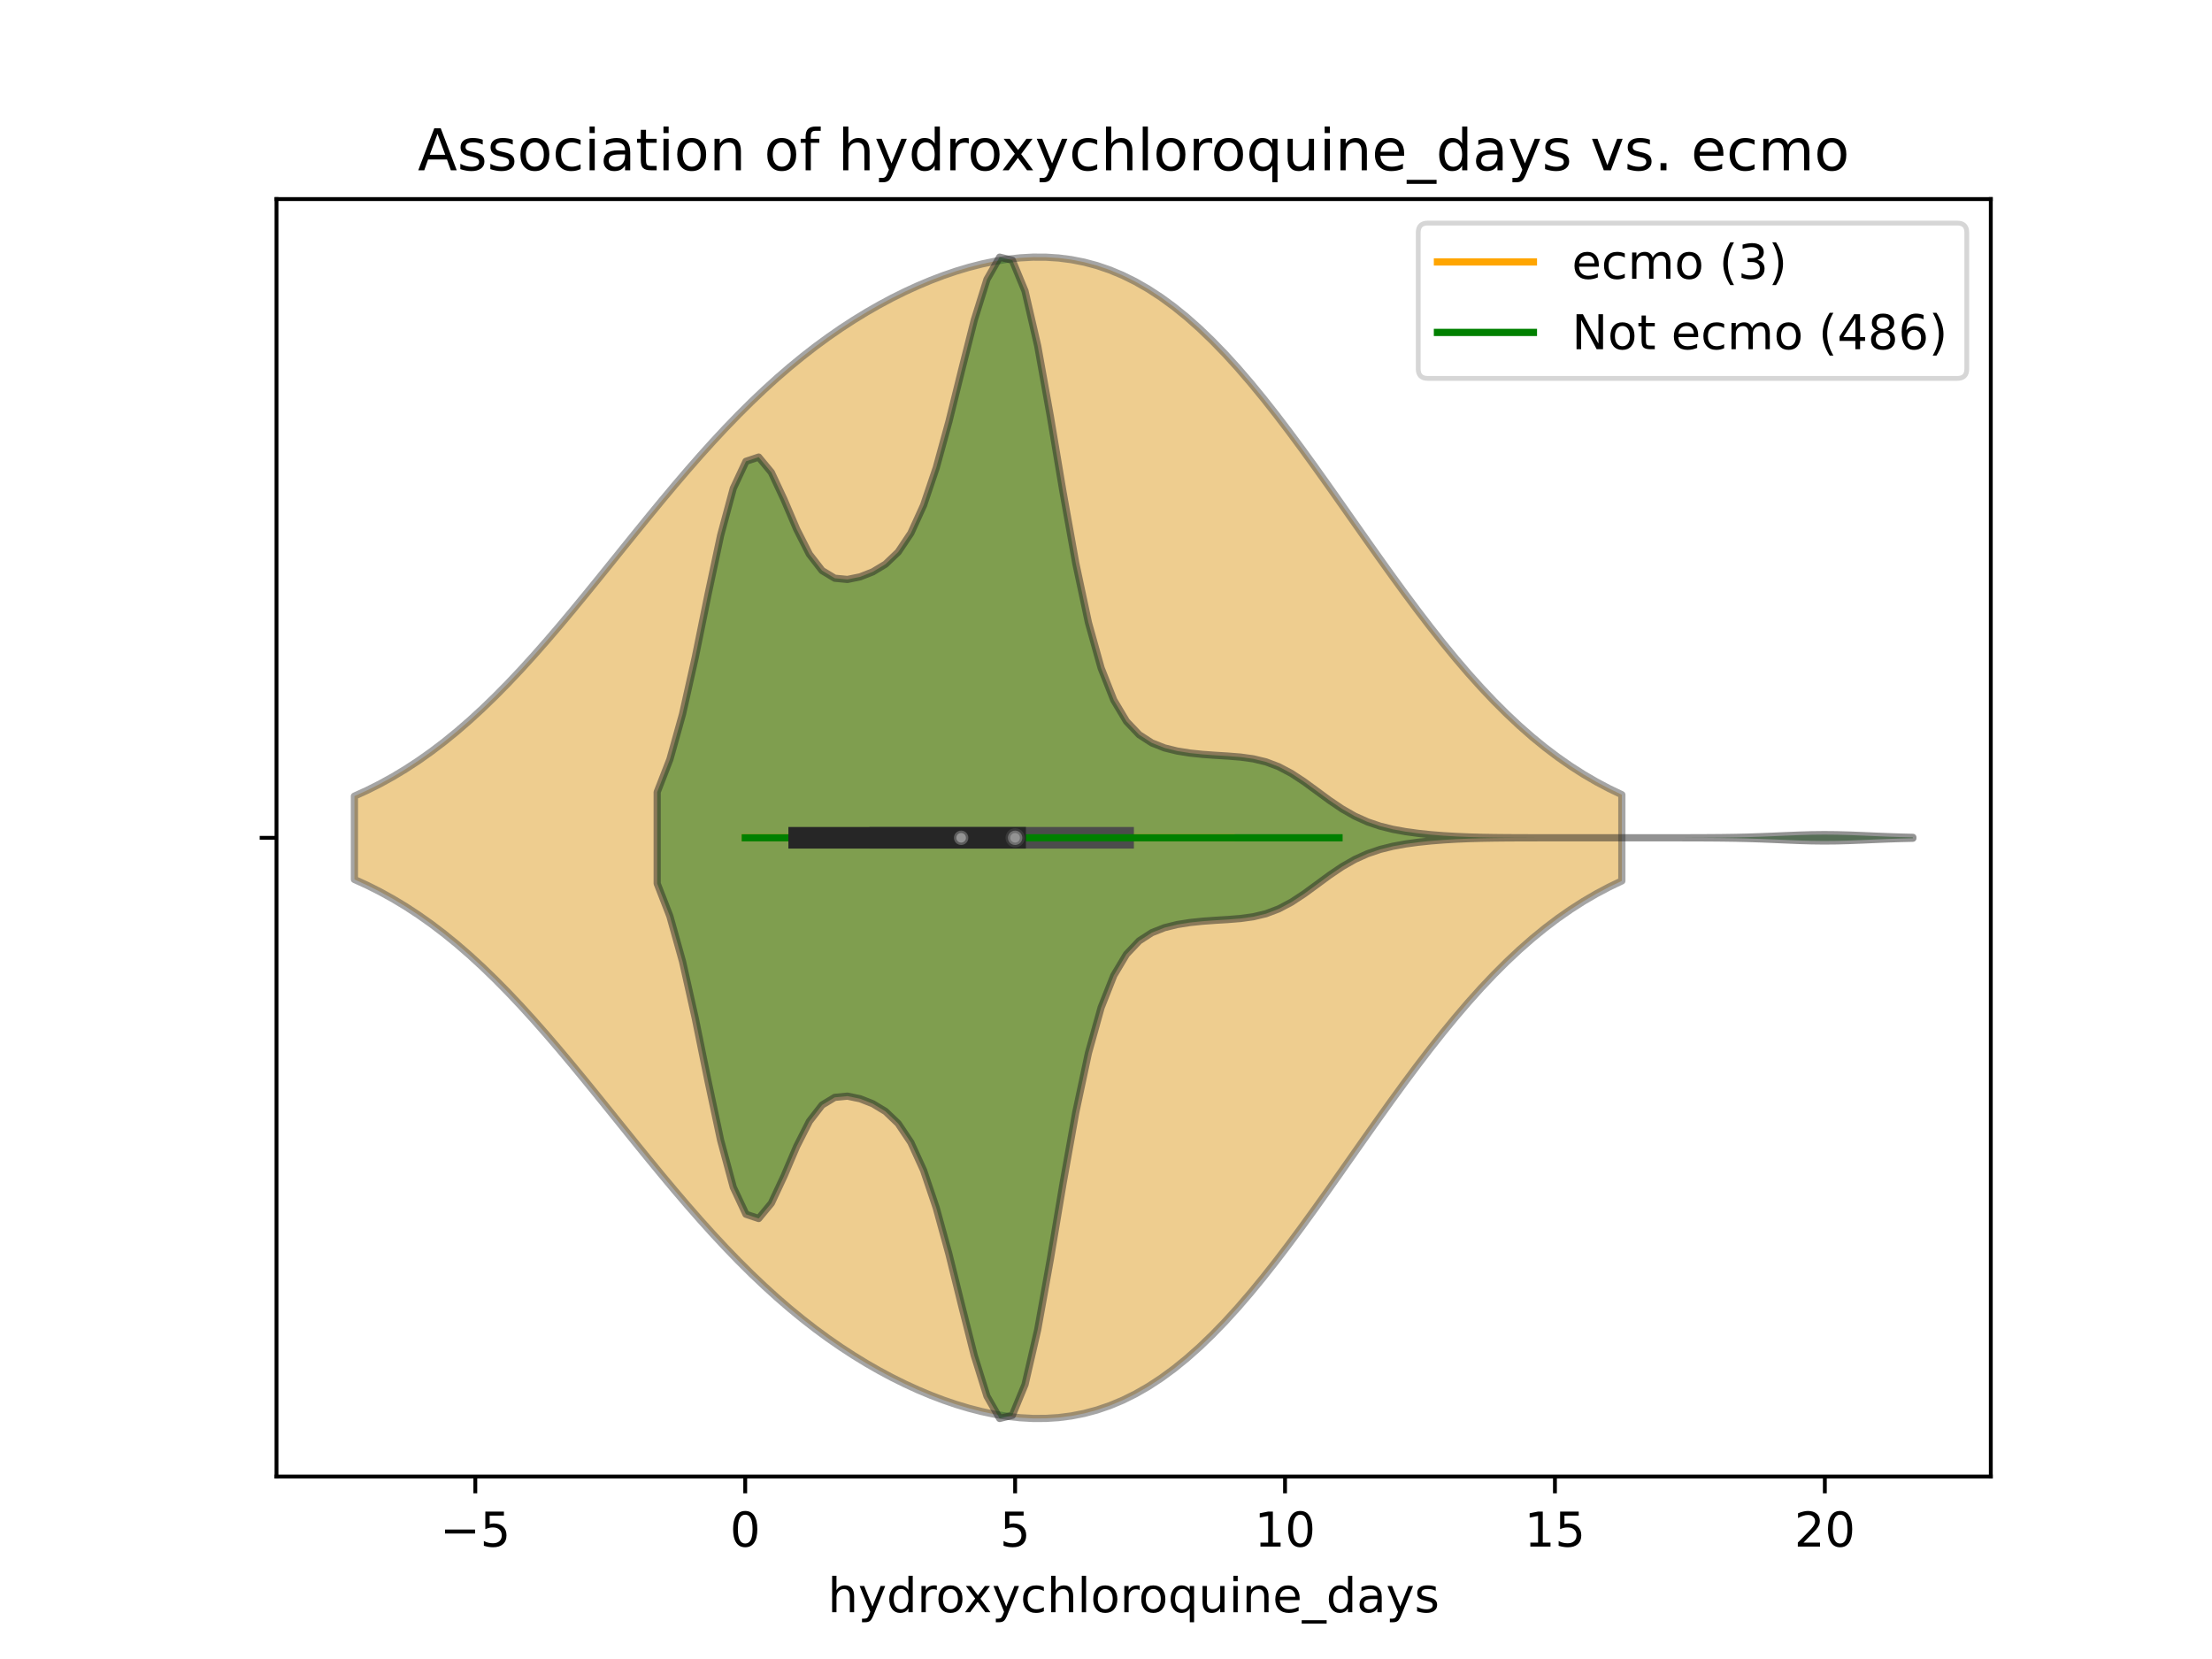 <?xml version="1.0" encoding="utf-8" standalone="no"?>
<!DOCTYPE svg PUBLIC "-//W3C//DTD SVG 1.1//EN"
  "http://www.w3.org/Graphics/SVG/1.1/DTD/svg11.dtd">
<!-- Created with matplotlib (https://matplotlib.org/) -->
<svg height="345.6pt" version="1.1" viewBox="0 0 460.8 345.6" width="460.8pt" xmlns="http://www.w3.org/2000/svg" xmlns:xlink="http://www.w3.org/1999/xlink">
 <defs>
  <style type="text/css">
*{stroke-linecap:butt;stroke-linejoin:round;}
  </style>
 </defs>
 <g id="figure_1">
  <g id="patch_1">
   <path d="M 0 345.6 
L 460.8 345.6 
L 460.8 0 
L 0 0 
z
" style="fill:#ffffff;"/>
  </g>
  <g id="axes_1">
   <g id="patch_2">
    <path d="M 57.6 307.584 
L 414.72 307.584 
L 414.72 41.472 
L 57.6 41.472 
z
" style="fill:#ffffff;"/>
   </g>
   <g id="PolyCollection_1">
    <defs>
     <path d="M 73.833 -162.391 
L 73.833 -179.753 
L 76.5 -180.97 
L 79.167 -182.312 
L 81.834 -183.784 
L 84.501 -185.39 
L 87.167 -187.135 
L 89.834 -189.022 
L 92.501 -191.05 
L 95.168 -193.221 
L 97.835 -195.532 
L 100.502 -197.98 
L 103.169 -200.561 
L 105.836 -203.267 
L 108.503 -206.091 
L 111.17 -209.023 
L 113.837 -212.051 
L 116.504 -215.163 
L 119.171 -218.345 
L 121.838 -221.583 
L 124.505 -224.861 
L 127.172 -228.163 
L 129.839 -231.474 
L 132.506 -234.776 
L 135.173 -238.056 
L 137.84 -241.296 
L 140.506 -244.485 
L 143.173 -247.607 
L 145.84 -250.652 
L 148.507 -253.61 
L 151.174 -256.471 
L 153.841 -259.229 
L 156.508 -261.878 
L 159.175 -264.413 
L 161.842 -266.834 
L 164.509 -269.137 
L 167.176 -271.324 
L 169.843 -273.396 
L 172.51 -275.354 
L 175.177 -277.201 
L 177.844 -278.938 
L 180.511 -280.57 
L 183.178 -282.097 
L 185.845 -283.522 
L 188.512 -284.845 
L 191.179 -286.068 
L 193.845 -287.188 
L 196.512 -288.205 
L 199.179 -289.115 
L 201.846 -289.914 
L 204.513 -290.598 
L 207.18 -291.158 
L 209.847 -291.59 
L 212.514 -291.884 
L 215.181 -292.032 
L 217.848 -292.025 
L 220.515 -291.855 
L 223.182 -291.512 
L 225.849 -290.988 
L 228.516 -290.275 
L 231.183 -289.365 
L 233.85 -288.254 
L 236.517 -286.936 
L 239.184 -285.408 
L 241.851 -283.668 
L 244.517 -281.718 
L 247.184 -279.559 
L 249.851 -277.196 
L 252.518 -274.635 
L 255.185 -271.885 
L 257.852 -268.956 
L 260.519 -265.861 
L 263.186 -262.614 
L 265.853 -259.231 
L 268.52 -255.73 
L 271.187 -252.129 
L 273.854 -248.448 
L 276.521 -244.707 
L 279.188 -240.928 
L 281.855 -237.132 
L 284.522 -233.338 
L 287.189 -229.569 
L 289.856 -225.843 
L 292.523 -222.179 
L 295.19 -218.596 
L 297.856 -215.109 
L 300.523 -211.733 
L 303.19 -208.481 
L 305.857 -205.364 
L 308.524 -202.392 
L 311.191 -199.571 
L 313.858 -196.907 
L 316.525 -194.404 
L 319.192 -192.063 
L 321.859 -189.885 
L 324.526 -187.867 
L 327.193 -186.008 
L 329.86 -184.302 
L 332.527 -182.745 
L 335.194 -181.331 
L 337.861 -180.052 
L 337.861 -162.092 
L 337.861 -162.092 
L 335.194 -160.813 
L 332.527 -159.399 
L 329.86 -157.842 
L 327.193 -156.136 
L 324.526 -154.277 
L 321.859 -152.259 
L 319.192 -150.081 
L 316.525 -147.74 
L 313.858 -145.237 
L 311.191 -142.573 
L 308.524 -139.752 
L 305.857 -136.78 
L 303.19 -133.663 
L 300.523 -130.411 
L 297.856 -127.035 
L 295.19 -123.548 
L 292.523 -119.965 
L 289.856 -116.301 
L 287.189 -112.575 
L 284.522 -108.806 
L 281.855 -105.012 
L 279.188 -101.216 
L 276.521 -97.437 
L 273.854 -93.696 
L 271.187 -90.015 
L 268.52 -86.414 
L 265.853 -82.913 
L 263.186 -79.53 
L 260.519 -76.283 
L 257.852 -73.188 
L 255.185 -70.259 
L 252.518 -67.509 
L 249.851 -64.948 
L 247.184 -62.585 
L 244.517 -60.426 
L 241.851 -58.476 
L 239.184 -56.736 
L 236.517 -55.208 
L 233.85 -53.89 
L 231.183 -52.779 
L 228.516 -51.869 
L 225.849 -51.156 
L 223.182 -50.632 
L 220.515 -50.289 
L 217.848 -50.119 
L 215.181 -50.112 
L 212.514 -50.26 
L 209.847 -50.554 
L 207.18 -50.986 
L 204.513 -51.546 
L 201.846 -52.23 
L 199.179 -53.029 
L 196.512 -53.939 
L 193.845 -54.956 
L 191.179 -56.076 
L 188.512 -57.299 
L 185.845 -58.622 
L 183.178 -60.047 
L 180.511 -61.574 
L 177.844 -63.206 
L 175.177 -64.943 
L 172.51 -66.79 
L 169.843 -68.748 
L 167.176 -70.82 
L 164.509 -73.007 
L 161.842 -75.31 
L 159.175 -77.731 
L 156.508 -80.266 
L 153.841 -82.915 
L 151.174 -85.673 
L 148.507 -88.534 
L 145.84 -91.492 
L 143.173 -94.537 
L 140.506 -97.659 
L 137.84 -100.848 
L 135.173 -104.088 
L 132.506 -107.368 
L 129.839 -110.67 
L 127.172 -113.981 
L 124.505 -117.283 
L 121.838 -120.561 
L 119.171 -123.799 
L 116.504 -126.981 
L 113.837 -130.093 
L 111.17 -133.121 
L 108.503 -136.053 
L 105.836 -138.877 
L 103.169 -141.583 
L 100.502 -144.164 
L 97.835 -146.612 
L 95.168 -148.923 
L 92.501 -151.094 
L 89.834 -153.122 
L 87.167 -155.009 
L 84.501 -156.754 
L 81.834 -158.36 
L 79.167 -159.832 
L 76.5 -161.174 
L 73.833 -162.391 
z
" id="mfd3138d5d0" style="stroke:#4c4c4c;stroke-opacity:0.5;stroke-width:1.5;"/>
    </defs>
    <g clip-path="url(#p17ebc4767c)">
     <use style="fill:#df9c20;fill-opacity:0.5;stroke:#4c4c4c;stroke-opacity:0.5;stroke-width:1.5;" x="0" xlink:href="#mfd3138d5d0" y="345.6"/>
    </g>
   </g>
   <g id="PolyCollection_2">
    <defs>
     <path d="M 136.904 -161.545 
L 136.904 -180.599 
L 139.546 -187.397 
L 142.189 -196.858 
L 144.831 -208.648 
L 147.473 -221.648 
L 150.115 -234.062 
L 152.758 -243.871 
L 155.4 -249.497 
L 158.042 -250.382 
L 160.684 -247.197 
L 163.327 -241.548 
L 165.969 -235.346 
L 168.611 -230.146 
L 171.253 -226.739 
L 173.896 -225.143 
L 176.538 -224.89 
L 179.18 -225.435 
L 181.822 -226.474 
L 184.465 -228.071 
L 187.107 -230.594 
L 189.749 -234.541 
L 192.391 -240.336 
L 195.034 -248.157 
L 197.676 -257.783 
L 200.318 -268.474 
L 202.96 -278.931 
L 205.603 -287.403 
L 208.245 -292.032 
L 210.887 -291.385 
L 213.529 -284.978 
L 216.172 -273.536 
L 218.814 -258.815 
L 221.456 -243.05 
L 224.098 -228.288 
L 226.741 -215.901 
L 229.383 -206.433 
L 232.025 -199.75 
L 234.667 -195.329 
L 237.31 -192.544 
L 239.952 -190.837 
L 242.594 -189.794 
L 245.236 -189.143 
L 247.879 -188.725 
L 250.521 -188.449 
L 253.163 -188.258 
L 255.806 -188.096 
L 258.448 -187.884 
L 261.09 -187.519 
L 263.732 -186.884 
L 266.375 -185.884 
L 269.017 -184.49 
L 271.659 -182.756 
L 274.301 -180.825 
L 276.944 -178.879 
L 279.586 -177.092 
L 282.228 -175.581 
L 284.87 -174.389 
L 287.513 -173.494 
L 290.155 -172.839 
L 292.797 -172.357 
L 295.439 -171.996 
L 298.082 -171.72 
L 300.724 -171.509 
L 303.366 -171.352 
L 306.008 -171.241 
L 308.651 -171.167 
L 311.293 -171.122 
L 313.935 -171.096 
L 316.577 -171.083 
L 319.22 -171.077 
L 321.862 -171.074 
L 324.504 -171.073 
L 327.146 -171.072 
L 329.789 -171.072 
L 332.431 -171.072 
L 335.073 -171.072 
L 337.715 -171.072 
L 340.358 -171.072 
L 343 -171.072 
L 345.642 -171.073 
L 348.284 -171.074 
L 350.927 -171.076 
L 353.569 -171.082 
L 356.211 -171.094 
L 358.853 -171.117 
L 361.496 -171.156 
L 364.138 -171.217 
L 366.78 -171.302 
L 369.422 -171.407 
L 372.065 -171.523 
L 374.707 -171.629 
L 377.349 -171.706 
L 379.991 -171.737 
L 382.634 -171.713 
L 385.276 -171.64 
L 387.918 -171.536 
L 390.561 -171.421 
L 393.203 -171.313 
L 395.845 -171.226 
L 398.487 -171.162 
L 398.487 -170.982 
L 398.487 -170.982 
L 395.845 -170.918 
L 393.203 -170.831 
L 390.561 -170.723 
L 387.918 -170.608 
L 385.276 -170.504 
L 382.634 -170.431 
L 379.991 -170.407 
L 377.349 -170.438 
L 374.707 -170.515 
L 372.065 -170.621 
L 369.422 -170.737 
L 366.78 -170.842 
L 364.138 -170.927 
L 361.496 -170.988 
L 358.853 -171.027 
L 356.211 -171.05 
L 353.569 -171.062 
L 350.927 -171.068 
L 348.284 -171.07 
L 345.642 -171.071 
L 343 -171.072 
L 340.358 -171.072 
L 337.715 -171.072 
L 335.073 -171.072 
L 332.431 -171.072 
L 329.789 -171.072 
L 327.146 -171.072 
L 324.504 -171.071 
L 321.862 -171.07 
L 319.22 -171.067 
L 316.577 -171.061 
L 313.935 -171.048 
L 311.293 -171.022 
L 308.651 -170.977 
L 306.008 -170.903 
L 303.366 -170.792 
L 300.724 -170.635 
L 298.082 -170.424 
L 295.439 -170.148 
L 292.797 -169.787 
L 290.155 -169.305 
L 287.513 -168.65 
L 284.87 -167.755 
L 282.228 -166.563 
L 279.586 -165.052 
L 276.944 -163.265 
L 274.301 -161.319 
L 271.659 -159.388 
L 269.017 -157.654 
L 266.375 -156.26 
L 263.732 -155.26 
L 261.09 -154.625 
L 258.448 -154.26 
L 255.806 -154.048 
L 253.163 -153.886 
L 250.521 -153.695 
L 247.879 -153.419 
L 245.236 -153.001 
L 242.594 -152.35 
L 239.952 -151.307 
L 237.31 -149.6 
L 234.667 -146.815 
L 232.025 -142.394 
L 229.383 -135.711 
L 226.741 -126.243 
L 224.098 -113.856 
L 221.456 -99.094 
L 218.814 -83.329 
L 216.172 -68.608 
L 213.529 -57.166 
L 210.887 -50.759 
L 208.245 -50.112 
L 205.603 -54.741 
L 202.96 -63.213 
L 200.318 -73.67 
L 197.676 -84.361 
L 195.034 -93.987 
L 192.391 -101.808 
L 189.749 -107.603 
L 187.107 -111.55 
L 184.465 -114.073 
L 181.822 -115.67 
L 179.18 -116.709 
L 176.538 -117.254 
L 173.896 -117.001 
L 171.253 -115.405 
L 168.611 -111.998 
L 165.969 -106.798 
L 163.327 -100.596 
L 160.684 -94.947 
L 158.042 -91.762 
L 155.4 -92.647 
L 152.758 -98.273 
L 150.115 -108.082 
L 147.473 -120.496 
L 144.831 -133.496 
L 142.189 -145.286 
L 139.546 -154.747 
L 136.904 -161.545 
z
" id="m2c76d2c8f3" style="stroke:#262626;stroke-opacity:0.5;stroke-width:1.5;"/>
    </defs>
    <g clip-path="url(#p17ebc4767c)">
     <use style="fill:#107010;fill-opacity:0.5;stroke:#262626;stroke-opacity:0.5;stroke-width:1.5;" x="0" xlink:href="#m2c76d2c8f3" y="345.6"/>
    </g>
   </g>
   <g id="matplotlib.axis_1">
    <g id="xtick_1">
     <g id="line2d_1">
      <defs>
       <path d="M 0 0 
L 0 3.5 
" id="m2262e9e735" style="stroke:#000000;stroke-width:0.8;"/>
      </defs>
      <g>
       <use style="stroke:#000000;stroke-width:0.8;" x="99.017" xlink:href="#m2262e9e735" y="307.584"/>
      </g>
     </g>
     <g id="text_1">
      <!-- −5 -->
      <defs>
       <path d="M 10.594 35.5 
L 73.188 35.5 
L 73.188 27.203 
L 10.594 27.203 
z
" id="DejaVuSans-8722"/>
       <path d="M 10.797 72.906 
L 49.516 72.906 
L 49.516 64.594 
L 19.828 64.594 
L 19.828 46.734 
Q 21.969 47.469 24.109 47.828 
Q 26.266 48.188 28.422 48.188 
Q 40.625 48.188 47.75 41.5 
Q 54.891 34.812 54.891 23.391 
Q 54.891 11.625 47.562 5.094 
Q 40.234 -1.422 26.906 -1.422 
Q 22.312 -1.422 17.547 -0.641 
Q 12.797 0.141 7.719 1.703 
L 7.719 11.625 
Q 12.109 9.234 16.797 8.062 
Q 21.484 6.891 26.703 6.891 
Q 35.156 6.891 40.078 11.328 
Q 45.016 15.766 45.016 23.391 
Q 45.016 31 40.078 35.438 
Q 35.156 39.891 26.703 39.891 
Q 22.75 39.891 18.812 39.016 
Q 14.891 38.141 10.797 36.281 
z
" id="DejaVuSans-53"/>
      </defs>
      <g transform="translate(91.646 322.182)scale(0.1 -0.1)">
       <use xlink:href="#DejaVuSans-8722"/>
       <use x="83.789" xlink:href="#DejaVuSans-53"/>
      </g>
     </g>
    </g>
    <g id="xtick_2">
     <g id="line2d_2">
      <g>
       <use style="stroke:#000000;stroke-width:0.8;" x="155.243" xlink:href="#m2262e9e735" y="307.584"/>
      </g>
     </g>
     <g id="text_2">
      <!-- 0 -->
      <defs>
       <path d="M 31.781 66.406 
Q 24.172 66.406 20.328 58.906 
Q 16.5 51.422 16.5 36.375 
Q 16.5 21.391 20.328 13.891 
Q 24.172 6.391 31.781 6.391 
Q 39.453 6.391 43.281 13.891 
Q 47.125 21.391 47.125 36.375 
Q 47.125 51.422 43.281 58.906 
Q 39.453 66.406 31.781 66.406 
z
M 31.781 74.219 
Q 44.047 74.219 50.516 64.516 
Q 56.984 54.828 56.984 36.375 
Q 56.984 17.969 50.516 8.266 
Q 44.047 -1.422 31.781 -1.422 
Q 19.531 -1.422 13.062 8.266 
Q 6.594 17.969 6.594 36.375 
Q 6.594 54.828 13.062 64.516 
Q 19.531 74.219 31.781 74.219 
z
" id="DejaVuSans-48"/>
      </defs>
      <g transform="translate(152.062 322.182)scale(0.1 -0.1)">
       <use xlink:href="#DejaVuSans-48"/>
      </g>
     </g>
    </g>
    <g id="xtick_3">
     <g id="line2d_3">
      <g>
       <use style="stroke:#000000;stroke-width:0.8;" x="211.469" xlink:href="#m2262e9e735" y="307.584"/>
      </g>
     </g>
     <g id="text_3">
      <!-- 5 -->
      <g transform="translate(208.288 322.182)scale(0.1 -0.1)">
       <use xlink:href="#DejaVuSans-53"/>
      </g>
     </g>
    </g>
    <g id="xtick_4">
     <g id="line2d_4">
      <g>
       <use style="stroke:#000000;stroke-width:0.8;" x="267.696" xlink:href="#m2262e9e735" y="307.584"/>
      </g>
     </g>
     <g id="text_4">
      <!-- 10 -->
      <defs>
       <path d="M 12.406 8.297 
L 28.516 8.297 
L 28.516 63.922 
L 10.984 60.406 
L 10.984 69.391 
L 28.422 72.906 
L 38.281 72.906 
L 38.281 8.297 
L 54.391 8.297 
L 54.391 0 
L 12.406 0 
z
" id="DejaVuSans-49"/>
      </defs>
      <g transform="translate(261.333 322.182)scale(0.1 -0.1)">
       <use xlink:href="#DejaVuSans-49"/>
       <use x="63.623" xlink:href="#DejaVuSans-48"/>
      </g>
     </g>
    </g>
    <g id="xtick_5">
     <g id="line2d_5">
      <g>
       <use style="stroke:#000000;stroke-width:0.8;" x="323.922" xlink:href="#m2262e9e735" y="307.584"/>
      </g>
     </g>
     <g id="text_5">
      <!-- 15 -->
      <g transform="translate(317.559 322.182)scale(0.1 -0.1)">
       <use xlink:href="#DejaVuSans-49"/>
       <use x="63.623" xlink:href="#DejaVuSans-53"/>
      </g>
     </g>
    </g>
    <g id="xtick_6">
     <g id="line2d_6">
      <g>
       <use style="stroke:#000000;stroke-width:0.8;" x="380.148" xlink:href="#m2262e9e735" y="307.584"/>
      </g>
     </g>
     <g id="text_6">
      <!-- 20 -->
      <defs>
       <path d="M 19.188 8.297 
L 53.609 8.297 
L 53.609 0 
L 7.328 0 
L 7.328 8.297 
Q 12.938 14.109 22.625 23.891 
Q 32.328 33.688 34.812 36.531 
Q 39.547 41.844 41.422 45.531 
Q 43.312 49.219 43.312 52.781 
Q 43.312 58.594 39.234 62.25 
Q 35.156 65.922 28.609 65.922 
Q 23.969 65.922 18.812 64.312 
Q 13.672 62.703 7.812 59.422 
L 7.812 69.391 
Q 13.766 71.781 18.938 73 
Q 24.125 74.219 28.422 74.219 
Q 39.75 74.219 46.484 68.547 
Q 53.219 62.891 53.219 53.422 
Q 53.219 48.922 51.531 44.891 
Q 49.859 40.875 45.406 35.406 
Q 44.188 33.984 37.641 27.219 
Q 31.109 20.453 19.188 8.297 
z
" id="DejaVuSans-50"/>
      </defs>
      <g transform="translate(373.786 322.182)scale(0.1 -0.1)">
       <use xlink:href="#DejaVuSans-50"/>
       <use x="63.623" xlink:href="#DejaVuSans-48"/>
      </g>
     </g>
    </g>
    <g id="text_7">
     <!-- hydroxychloroquine_days -->
     <defs>
      <path d="M 54.891 33.016 
L 54.891 0 
L 45.906 0 
L 45.906 32.719 
Q 45.906 40.484 42.875 44.328 
Q 39.844 48.188 33.797 48.188 
Q 26.516 48.188 22.312 43.547 
Q 18.109 38.922 18.109 30.906 
L 18.109 0 
L 9.078 0 
L 9.078 75.984 
L 18.109 75.984 
L 18.109 46.188 
Q 21.344 51.125 25.703 53.562 
Q 30.078 56 35.797 56 
Q 45.219 56 50.047 50.172 
Q 54.891 44.344 54.891 33.016 
z
" id="DejaVuSans-104"/>
      <path d="M 32.172 -5.078 
Q 28.375 -14.844 24.75 -17.812 
Q 21.141 -20.797 15.094 -20.797 
L 7.906 -20.797 
L 7.906 -13.281 
L 13.188 -13.281 
Q 16.891 -13.281 18.938 -11.516 
Q 21 -9.766 23.484 -3.219 
L 25.094 0.875 
L 2.984 54.688 
L 12.5 54.688 
L 29.594 11.922 
L 46.688 54.688 
L 56.203 54.688 
z
" id="DejaVuSans-121"/>
      <path d="M 45.406 46.391 
L 45.406 75.984 
L 54.391 75.984 
L 54.391 0 
L 45.406 0 
L 45.406 8.203 
Q 42.578 3.328 38.25 0.953 
Q 33.938 -1.422 27.875 -1.422 
Q 17.969 -1.422 11.734 6.484 
Q 5.516 14.406 5.516 27.297 
Q 5.516 40.188 11.734 48.094 
Q 17.969 56 27.875 56 
Q 33.938 56 38.25 53.625 
Q 42.578 51.266 45.406 46.391 
z
M 14.797 27.297 
Q 14.797 17.391 18.875 11.75 
Q 22.953 6.109 30.078 6.109 
Q 37.203 6.109 41.297 11.75 
Q 45.406 17.391 45.406 27.297 
Q 45.406 37.203 41.297 42.844 
Q 37.203 48.484 30.078 48.484 
Q 22.953 48.484 18.875 42.844 
Q 14.797 37.203 14.797 27.297 
z
" id="DejaVuSans-100"/>
      <path d="M 41.109 46.297 
Q 39.594 47.172 37.812 47.578 
Q 36.031 48 33.891 48 
Q 26.266 48 22.188 43.047 
Q 18.109 38.094 18.109 28.812 
L 18.109 0 
L 9.078 0 
L 9.078 54.688 
L 18.109 54.688 
L 18.109 46.188 
Q 20.953 51.172 25.484 53.578 
Q 30.031 56 36.531 56 
Q 37.453 56 38.578 55.875 
Q 39.703 55.766 41.062 55.516 
z
" id="DejaVuSans-114"/>
      <path d="M 30.609 48.391 
Q 23.391 48.391 19.188 42.75 
Q 14.984 37.109 14.984 27.297 
Q 14.984 17.484 19.156 11.844 
Q 23.344 6.203 30.609 6.203 
Q 37.797 6.203 41.984 11.859 
Q 46.188 17.531 46.188 27.297 
Q 46.188 37.016 41.984 42.703 
Q 37.797 48.391 30.609 48.391 
z
M 30.609 56 
Q 42.328 56 49.016 48.375 
Q 55.719 40.766 55.719 27.297 
Q 55.719 13.875 49.016 6.219 
Q 42.328 -1.422 30.609 -1.422 
Q 18.844 -1.422 12.172 6.219 
Q 5.516 13.875 5.516 27.297 
Q 5.516 40.766 12.172 48.375 
Q 18.844 56 30.609 56 
z
" id="DejaVuSans-111"/>
      <path d="M 54.891 54.688 
L 35.109 28.078 
L 55.906 0 
L 45.312 0 
L 29.391 21.484 
L 13.484 0 
L 2.875 0 
L 24.125 28.609 
L 4.688 54.688 
L 15.281 54.688 
L 29.781 35.203 
L 44.281 54.688 
z
" id="DejaVuSans-120"/>
      <path d="M 48.781 52.594 
L 48.781 44.188 
Q 44.969 46.297 41.141 47.344 
Q 37.312 48.391 33.406 48.391 
Q 24.656 48.391 19.812 42.844 
Q 14.984 37.312 14.984 27.297 
Q 14.984 17.281 19.812 11.734 
Q 24.656 6.203 33.406 6.203 
Q 37.312 6.203 41.141 7.25 
Q 44.969 8.297 48.781 10.406 
L 48.781 2.094 
Q 45.016 0.344 40.984 -0.531 
Q 36.969 -1.422 32.422 -1.422 
Q 20.062 -1.422 12.781 6.344 
Q 5.516 14.109 5.516 27.297 
Q 5.516 40.672 12.859 48.328 
Q 20.219 56 33.016 56 
Q 37.156 56 41.109 55.141 
Q 45.062 54.297 48.781 52.594 
z
" id="DejaVuSans-99"/>
      <path d="M 9.422 75.984 
L 18.406 75.984 
L 18.406 0 
L 9.422 0 
z
" id="DejaVuSans-108"/>
      <path d="M 14.797 27.297 
Q 14.797 17.391 18.875 11.75 
Q 22.953 6.109 30.078 6.109 
Q 37.203 6.109 41.297 11.75 
Q 45.406 17.391 45.406 27.297 
Q 45.406 37.203 41.297 42.844 
Q 37.203 48.484 30.078 48.484 
Q 22.953 48.484 18.875 42.844 
Q 14.797 37.203 14.797 27.297 
z
M 45.406 8.203 
Q 42.578 3.328 38.25 0.953 
Q 33.938 -1.422 27.875 -1.422 
Q 17.969 -1.422 11.734 6.484 
Q 5.516 14.406 5.516 27.297 
Q 5.516 40.188 11.734 48.094 
Q 17.969 56 27.875 56 
Q 33.938 56 38.25 53.625 
Q 42.578 51.266 45.406 46.391 
L 45.406 54.688 
L 54.391 54.688 
L 54.391 -20.797 
L 45.406 -20.797 
z
" id="DejaVuSans-113"/>
      <path d="M 8.5 21.578 
L 8.5 54.688 
L 17.484 54.688 
L 17.484 21.922 
Q 17.484 14.156 20.5 10.266 
Q 23.531 6.391 29.594 6.391 
Q 36.859 6.391 41.078 11.031 
Q 45.312 15.672 45.312 23.688 
L 45.312 54.688 
L 54.297 54.688 
L 54.297 0 
L 45.312 0 
L 45.312 8.406 
Q 42.047 3.422 37.719 1 
Q 33.406 -1.422 27.688 -1.422 
Q 18.266 -1.422 13.375 4.438 
Q 8.5 10.297 8.5 21.578 
z
M 31.109 56 
z
" id="DejaVuSans-117"/>
      <path d="M 9.422 54.688 
L 18.406 54.688 
L 18.406 0 
L 9.422 0 
z
M 9.422 75.984 
L 18.406 75.984 
L 18.406 64.594 
L 9.422 64.594 
z
" id="DejaVuSans-105"/>
      <path d="M 54.891 33.016 
L 54.891 0 
L 45.906 0 
L 45.906 32.719 
Q 45.906 40.484 42.875 44.328 
Q 39.844 48.188 33.797 48.188 
Q 26.516 48.188 22.312 43.547 
Q 18.109 38.922 18.109 30.906 
L 18.109 0 
L 9.078 0 
L 9.078 54.688 
L 18.109 54.688 
L 18.109 46.188 
Q 21.344 51.125 25.703 53.562 
Q 30.078 56 35.797 56 
Q 45.219 56 50.047 50.172 
Q 54.891 44.344 54.891 33.016 
z
" id="DejaVuSans-110"/>
      <path d="M 56.203 29.594 
L 56.203 25.203 
L 14.891 25.203 
Q 15.484 15.922 20.484 11.062 
Q 25.484 6.203 34.422 6.203 
Q 39.594 6.203 44.453 7.469 
Q 49.312 8.734 54.109 11.281 
L 54.109 2.781 
Q 49.266 0.734 44.188 -0.344 
Q 39.109 -1.422 33.891 -1.422 
Q 20.797 -1.422 13.156 6.188 
Q 5.516 13.812 5.516 26.812 
Q 5.516 40.234 12.766 48.109 
Q 20.016 56 32.328 56 
Q 43.359 56 49.781 48.891 
Q 56.203 41.797 56.203 29.594 
z
M 47.219 32.234 
Q 47.125 39.594 43.094 43.984 
Q 39.062 48.391 32.422 48.391 
Q 24.906 48.391 20.391 44.141 
Q 15.875 39.891 15.188 32.172 
z
" id="DejaVuSans-101"/>
      <path d="M 50.984 -16.609 
L 50.984 -23.578 
L -0.984 -23.578 
L -0.984 -16.609 
z
" id="DejaVuSans-95"/>
      <path d="M 34.281 27.484 
Q 23.391 27.484 19.188 25 
Q 14.984 22.516 14.984 16.5 
Q 14.984 11.719 18.141 8.906 
Q 21.297 6.109 26.703 6.109 
Q 34.188 6.109 38.703 11.406 
Q 43.219 16.703 43.219 25.484 
L 43.219 27.484 
z
M 52.203 31.203 
L 52.203 0 
L 43.219 0 
L 43.219 8.297 
Q 40.141 3.328 35.547 0.953 
Q 30.953 -1.422 24.312 -1.422 
Q 15.922 -1.422 10.953 3.297 
Q 6 8.016 6 15.922 
Q 6 25.141 12.172 29.828 
Q 18.359 34.516 30.609 34.516 
L 43.219 34.516 
L 43.219 35.406 
Q 43.219 41.609 39.141 45 
Q 35.062 48.391 27.688 48.391 
Q 23 48.391 18.547 47.266 
Q 14.109 46.141 10.016 43.891 
L 10.016 52.203 
Q 14.938 54.109 19.578 55.047 
Q 24.219 56 28.609 56 
Q 40.484 56 46.344 49.844 
Q 52.203 43.703 52.203 31.203 
z
" id="DejaVuSans-97"/>
      <path d="M 44.281 53.078 
L 44.281 44.578 
Q 40.484 46.531 36.375 47.5 
Q 32.281 48.484 27.875 48.484 
Q 21.188 48.484 17.844 46.438 
Q 14.5 44.391 14.5 40.281 
Q 14.5 37.156 16.891 35.375 
Q 19.281 33.594 26.516 31.984 
L 29.594 31.297 
Q 39.156 29.25 43.188 25.516 
Q 47.219 21.781 47.219 15.094 
Q 47.219 7.469 41.188 3.016 
Q 35.156 -1.422 24.609 -1.422 
Q 20.219 -1.422 15.453 -0.562 
Q 10.688 0.297 5.422 2 
L 5.422 11.281 
Q 10.406 8.688 15.234 7.391 
Q 20.062 6.109 24.812 6.109 
Q 31.156 6.109 34.562 8.281 
Q 37.984 10.453 37.984 14.406 
Q 37.984 18.062 35.516 20.016 
Q 33.062 21.969 24.703 23.781 
L 21.578 24.516 
Q 13.234 26.266 9.516 29.906 
Q 5.812 33.547 5.812 39.891 
Q 5.812 47.609 11.281 51.797 
Q 16.75 56 26.812 56 
Q 31.781 56 36.172 55.266 
Q 40.578 54.547 44.281 53.078 
z
" id="DejaVuSans-115"/>
     </defs>
     <g transform="translate(172.444 335.861)scale(0.1 -0.1)">
      <use xlink:href="#DejaVuSans-104"/>
      <use x="63.379" xlink:href="#DejaVuSans-121"/>
      <use x="122.559" xlink:href="#DejaVuSans-100"/>
      <use x="186.035" xlink:href="#DejaVuSans-114"/>
      <use x="224.898" xlink:href="#DejaVuSans-111"/>
      <use x="282.955" xlink:href="#DejaVuSans-120"/>
      <use x="342.135" xlink:href="#DejaVuSans-121"/>
      <use x="401.314" xlink:href="#DejaVuSans-99"/>
      <use x="456.295" xlink:href="#DejaVuSans-104"/>
      <use x="519.674" xlink:href="#DejaVuSans-108"/>
      <use x="547.457" xlink:href="#DejaVuSans-111"/>
      <use x="608.639" xlink:href="#DejaVuSans-114"/>
      <use x="647.502" xlink:href="#DejaVuSans-111"/>
      <use x="708.684" xlink:href="#DejaVuSans-113"/>
      <use x="772.16" xlink:href="#DejaVuSans-117"/>
      <use x="835.539" xlink:href="#DejaVuSans-105"/>
      <use x="863.322" xlink:href="#DejaVuSans-110"/>
      <use x="926.701" xlink:href="#DejaVuSans-101"/>
      <use x="988.225" xlink:href="#DejaVuSans-95"/>
      <use x="1038.225" xlink:href="#DejaVuSans-100"/>
      <use x="1101.701" xlink:href="#DejaVuSans-97"/>
      <use x="1162.98" xlink:href="#DejaVuSans-121"/>
      <use x="1222.16" xlink:href="#DejaVuSans-115"/>
     </g>
    </g>
   </g>
   <g id="matplotlib.axis_2">
    <g id="ytick_1">
     <g id="line2d_7">
      <defs>
       <path d="M 0 0 
L -3.5 0 
" id="m3011efb790" style="stroke:#000000;stroke-width:0.8;"/>
      </defs>
      <g>
       <use style="stroke:#000000;stroke-width:0.8;" x="57.6" xlink:href="#m3011efb790" y="174.528"/>
      </g>
     </g>
    </g>
   </g>
   <g id="line2d_8">
    <path clip-path="url(#p17ebc4767c)" d="M 155.243 174.528 
L 256.45 174.528 
" style="fill:none;stroke:#ffa500;stroke-linecap:square;stroke-width:1.5;"/>
   </g>
   <g id="line2d_9">
    <path clip-path="url(#p17ebc4767c)" d="M 183.356 174.528 
L 233.96 174.528 
" style="fill:none;stroke:#4c4c4c;stroke-linecap:square;stroke-width:4.5;"/>
   </g>
   <g id="line2d_10">
    <path clip-path="url(#p17ebc4767c)" d="M 155.243 174.528 
L 278.941 174.528 
" style="fill:none;stroke:#008000;stroke-linecap:square;stroke-width:1.5;"/>
   </g>
   <g id="line2d_11">
    <path clip-path="url(#p17ebc4767c)" d="M 166.488 174.528 
L 211.469 174.528 
" style="fill:none;stroke:#262626;stroke-linecap:square;stroke-width:4.5;"/>
   </g>
   <g id="patch_3">
    <path d="M 57.6 307.584 
L 57.6 41.472 
" style="fill:none;stroke:#000000;stroke-linecap:square;stroke-linejoin:miter;stroke-width:0.8;"/>
   </g>
   <g id="patch_4">
    <path d="M 414.72 307.584 
L 414.72 41.472 
" style="fill:none;stroke:#000000;stroke-linecap:square;stroke-linejoin:miter;stroke-width:0.8;"/>
   </g>
   <g id="patch_5">
    <path d="M 57.6 307.584 
L 414.72 307.584 
" style="fill:none;stroke:#000000;stroke-linecap:square;stroke-linejoin:miter;stroke-width:0.8;"/>
   </g>
   <g id="patch_6">
    <path d="M 57.6 41.472 
L 414.72 41.472 
" style="fill:none;stroke:#000000;stroke-linecap:square;stroke-linejoin:miter;stroke-width:0.8;"/>
   </g>
   <g id="PathCollection_1">
    <defs>
     <path d="M 0 1.5 
C 0.398 1.5 0.779 1.342 1.061 1.061 
C 1.342 0.779 1.5 0.398 1.5 0 
C 1.5 -0.398 1.342 -0.779 1.061 -1.061 
C 0.779 -1.342 0.398 -1.5 0 -1.5 
C -0.398 -1.5 -0.779 -1.342 -1.061 -1.061 
C -1.342 -0.779 -1.5 -0.398 -1.5 0 
C -1.5 0.398 -1.342 0.779 -1.061 1.061 
C -0.779 1.342 -0.398 1.5 0 1.5 
z
" id="m0e493da193" style="stroke:#4c4c4c;stroke-opacity:0.5;"/>
    </defs>
    <g clip-path="url(#p17ebc4767c)">
     <use style="fill:#ffffff;fill-opacity:0.5;stroke:#4c4c4c;stroke-opacity:0.5;" x="211.469" xlink:href="#m0e493da193" y="174.528"/>
    </g>
   </g>
   <g id="PathCollection_2">
    <defs>
     <path d="M 0 1.5 
C 0.398 1.5 0.779 1.342 1.061 1.061 
C 1.342 0.779 1.5 0.398 1.5 0 
C 1.5 -0.398 1.342 -0.779 1.061 -1.061 
C 0.779 -1.342 0.398 -1.5 0 -1.5 
C -0.398 -1.5 -0.779 -1.342 -1.061 -1.061 
C -1.342 -0.779 -1.5 -0.398 -1.5 0 
C -1.5 0.398 -1.342 0.779 -1.061 1.061 
C -0.779 1.342 -0.398 1.5 0 1.5 
z
" id="m20a0cb0e76" style="stroke:#262626;stroke-opacity:0.5;"/>
    </defs>
    <g clip-path="url(#p17ebc4767c)">
     <use style="fill:#ffffff;fill-opacity:0.5;stroke:#262626;stroke-opacity:0.5;" x="200.224" xlink:href="#m20a0cb0e76" y="174.528"/>
    </g>
   </g>
   <g id="text_8">
    <!-- Association of hydroxychloroquine_days vs. ecmo -->
    <defs>
     <path d="M 34.188 63.188 
L 20.797 26.906 
L 47.609 26.906 
z
M 28.609 72.906 
L 39.797 72.906 
L 67.578 0 
L 57.328 0 
L 50.688 18.703 
L 17.828 18.703 
L 11.188 0 
L 0.781 0 
z
" id="DejaVuSans-65"/>
     <path d="M 18.312 70.219 
L 18.312 54.688 
L 36.812 54.688 
L 36.812 47.703 
L 18.312 47.703 
L 18.312 18.016 
Q 18.312 11.328 20.141 9.422 
Q 21.969 7.516 27.594 7.516 
L 36.812 7.516 
L 36.812 0 
L 27.594 0 
Q 17.188 0 13.234 3.875 
Q 9.281 7.766 9.281 18.016 
L 9.281 47.703 
L 2.688 47.703 
L 2.688 54.688 
L 9.281 54.688 
L 9.281 70.219 
z
" id="DejaVuSans-116"/>
     <path id="DejaVuSans-32"/>
     <path d="M 37.109 75.984 
L 37.109 68.5 
L 28.516 68.5 
Q 23.688 68.5 21.797 66.547 
Q 19.922 64.594 19.922 59.516 
L 19.922 54.688 
L 34.719 54.688 
L 34.719 47.703 
L 19.922 47.703 
L 19.922 0 
L 10.891 0 
L 10.891 47.703 
L 2.297 47.703 
L 2.297 54.688 
L 10.891 54.688 
L 10.891 58.5 
Q 10.891 67.625 15.141 71.797 
Q 19.391 75.984 28.609 75.984 
z
" id="DejaVuSans-102"/>
     <path d="M 2.984 54.688 
L 12.5 54.688 
L 29.594 8.797 
L 46.688 54.688 
L 56.203 54.688 
L 35.688 0 
L 23.484 0 
z
" id="DejaVuSans-118"/>
     <path d="M 10.688 12.406 
L 21 12.406 
L 21 0 
L 10.688 0 
z
" id="DejaVuSans-46"/>
     <path d="M 52 44.188 
Q 55.375 50.25 60.062 53.125 
Q 64.75 56 71.094 56 
Q 79.641 56 84.281 50.016 
Q 88.922 44.047 88.922 33.016 
L 88.922 0 
L 79.891 0 
L 79.891 32.719 
Q 79.891 40.578 77.094 44.375 
Q 74.312 48.188 68.609 48.188 
Q 61.625 48.188 57.562 43.547 
Q 53.516 38.922 53.516 30.906 
L 53.516 0 
L 44.484 0 
L 44.484 32.719 
Q 44.484 40.625 41.703 44.406 
Q 38.922 48.188 33.109 48.188 
Q 26.219 48.188 22.156 43.531 
Q 18.109 38.875 18.109 30.906 
L 18.109 0 
L 9.078 0 
L 9.078 54.688 
L 18.109 54.688 
L 18.109 46.188 
Q 21.188 51.219 25.484 53.609 
Q 29.781 56 35.688 56 
Q 41.656 56 45.828 52.969 
Q 50 49.953 52 44.188 
z
" id="DejaVuSans-109"/>
    </defs>
    <g transform="translate(87.037 35.472)scale(0.12 -0.12)">
     <use xlink:href="#DejaVuSans-65"/>
     <use x="68.408" xlink:href="#DejaVuSans-115"/>
     <use x="120.508" xlink:href="#DejaVuSans-115"/>
     <use x="172.607" xlink:href="#DejaVuSans-111"/>
     <use x="233.789" xlink:href="#DejaVuSans-99"/>
     <use x="288.77" xlink:href="#DejaVuSans-105"/>
     <use x="316.553" xlink:href="#DejaVuSans-97"/>
     <use x="377.832" xlink:href="#DejaVuSans-116"/>
     <use x="417.041" xlink:href="#DejaVuSans-105"/>
     <use x="444.824" xlink:href="#DejaVuSans-111"/>
     <use x="506.006" xlink:href="#DejaVuSans-110"/>
     <use x="569.385" xlink:href="#DejaVuSans-32"/>
     <use x="601.172" xlink:href="#DejaVuSans-111"/>
     <use x="662.354" xlink:href="#DejaVuSans-102"/>
     <use x="697.559" xlink:href="#DejaVuSans-32"/>
     <use x="729.346" xlink:href="#DejaVuSans-104"/>
     <use x="792.725" xlink:href="#DejaVuSans-121"/>
     <use x="851.904" xlink:href="#DejaVuSans-100"/>
     <use x="915.381" xlink:href="#DejaVuSans-114"/>
     <use x="954.244" xlink:href="#DejaVuSans-111"/>
     <use x="1012.301" xlink:href="#DejaVuSans-120"/>
     <use x="1071.48" xlink:href="#DejaVuSans-121"/>
     <use x="1130.66" xlink:href="#DejaVuSans-99"/>
     <use x="1185.641" xlink:href="#DejaVuSans-104"/>
     <use x="1249.02" xlink:href="#DejaVuSans-108"/>
     <use x="1276.803" xlink:href="#DejaVuSans-111"/>
     <use x="1337.984" xlink:href="#DejaVuSans-114"/>
     <use x="1376.848" xlink:href="#DejaVuSans-111"/>
     <use x="1438.029" xlink:href="#DejaVuSans-113"/>
     <use x="1501.506" xlink:href="#DejaVuSans-117"/>
     <use x="1564.885" xlink:href="#DejaVuSans-105"/>
     <use x="1592.668" xlink:href="#DejaVuSans-110"/>
     <use x="1656.047" xlink:href="#DejaVuSans-101"/>
     <use x="1717.57" xlink:href="#DejaVuSans-95"/>
     <use x="1767.57" xlink:href="#DejaVuSans-100"/>
     <use x="1831.047" xlink:href="#DejaVuSans-97"/>
     <use x="1892.326" xlink:href="#DejaVuSans-121"/>
     <use x="1951.506" xlink:href="#DejaVuSans-115"/>
     <use x="2003.605" xlink:href="#DejaVuSans-32"/>
     <use x="2035.393" xlink:href="#DejaVuSans-118"/>
     <use x="2094.572" xlink:href="#DejaVuSans-115"/>
     <use x="2146.672" xlink:href="#DejaVuSans-46"/>
     <use x="2178.459" xlink:href="#DejaVuSans-32"/>
     <use x="2210.246" xlink:href="#DejaVuSans-101"/>
     <use x="2271.77" xlink:href="#DejaVuSans-99"/>
     <use x="2326.75" xlink:href="#DejaVuSans-109"/>
     <use x="2424.162" xlink:href="#DejaVuSans-111"/>
    </g>
   </g>
   <g id="legend_1">
    <g id="patch_7">
     <path d="M 297.442 78.828 
L 407.72 78.828 
Q 409.72 78.828 409.72 76.828 
L 409.72 48.472 
Q 409.72 46.472 407.72 46.472 
L 297.442 46.472 
Q 295.442 46.472 295.442 48.472 
L 295.442 76.828 
Q 295.442 78.828 297.442 78.828 
z
" style="fill:#ffffff;opacity:0.8;stroke:#cccccc;stroke-linejoin:miter;"/>
    </g>
    <g id="line2d_12">
     <path d="M 299.442 54.57 
L 319.442 54.57 
" style="fill:none;stroke:#ffa500;stroke-linecap:square;stroke-width:1.5;"/>
    </g>
    <g id="line2d_13"/>
    <g id="text_9">
     <!-- ecmo (3) -->
     <defs>
      <path d="M 31 75.875 
Q 24.469 64.656 21.281 53.656 
Q 18.109 42.672 18.109 31.391 
Q 18.109 20.125 21.312 9.062 
Q 24.516 -2 31 -13.188 
L 23.188 -13.188 
Q 15.875 -1.703 12.234 9.375 
Q 8.594 20.453 8.594 31.391 
Q 8.594 42.281 12.203 53.312 
Q 15.828 64.359 23.188 75.875 
z
" id="DejaVuSans-40"/>
      <path d="M 40.578 39.312 
Q 47.656 37.797 51.625 33 
Q 55.609 28.219 55.609 21.188 
Q 55.609 10.406 48.188 4.484 
Q 40.766 -1.422 27.094 -1.422 
Q 22.516 -1.422 17.656 -0.516 
Q 12.797 0.391 7.625 2.203 
L 7.625 11.719 
Q 11.719 9.328 16.594 8.109 
Q 21.484 6.891 26.812 6.891 
Q 36.078 6.891 40.938 10.547 
Q 45.797 14.203 45.797 21.188 
Q 45.797 27.641 41.281 31.266 
Q 36.766 34.906 28.719 34.906 
L 20.219 34.906 
L 20.219 43.016 
L 29.109 43.016 
Q 36.375 43.016 40.234 45.922 
Q 44.094 48.828 44.094 54.297 
Q 44.094 59.906 40.109 62.906 
Q 36.141 65.922 28.719 65.922 
Q 24.656 65.922 20.016 65.031 
Q 15.375 64.156 9.812 62.312 
L 9.812 71.094 
Q 15.438 72.656 20.344 73.438 
Q 25.25 74.219 29.594 74.219 
Q 40.828 74.219 47.359 69.109 
Q 53.906 64.016 53.906 55.328 
Q 53.906 49.266 50.438 45.094 
Q 46.969 40.922 40.578 39.312 
z
" id="DejaVuSans-51"/>
      <path d="M 8.016 75.875 
L 15.828 75.875 
Q 23.141 64.359 26.781 53.312 
Q 30.422 42.281 30.422 31.391 
Q 30.422 20.453 26.781 9.375 
Q 23.141 -1.703 15.828 -13.188 
L 8.016 -13.188 
Q 14.5 -2 17.703 9.062 
Q 20.906 20.125 20.906 31.391 
Q 20.906 42.672 17.703 53.656 
Q 14.5 64.656 8.016 75.875 
z
" id="DejaVuSans-41"/>
     </defs>
     <g transform="translate(327.442 58.07)scale(0.1 -0.1)">
      <use xlink:href="#DejaVuSans-101"/>
      <use x="61.523" xlink:href="#DejaVuSans-99"/>
      <use x="116.504" xlink:href="#DejaVuSans-109"/>
      <use x="213.916" xlink:href="#DejaVuSans-111"/>
      <use x="275.098" xlink:href="#DejaVuSans-32"/>
      <use x="306.885" xlink:href="#DejaVuSans-40"/>
      <use x="345.898" xlink:href="#DejaVuSans-51"/>
      <use x="409.521" xlink:href="#DejaVuSans-41"/>
     </g>
    </g>
    <g id="line2d_14">
     <path d="M 299.442 69.249 
L 319.442 69.249 
" style="fill:none;stroke:#008000;stroke-linecap:square;stroke-width:1.5;"/>
    </g>
    <g id="line2d_15"/>
    <g id="text_10">
     <!-- Not ecmo (486) -->
     <defs>
      <path d="M 9.812 72.906 
L 23.094 72.906 
L 55.422 11.922 
L 55.422 72.906 
L 64.984 72.906 
L 64.984 0 
L 51.703 0 
L 19.391 60.984 
L 19.391 0 
L 9.812 0 
z
" id="DejaVuSans-78"/>
      <path d="M 37.797 64.312 
L 12.891 25.391 
L 37.797 25.391 
z
M 35.203 72.906 
L 47.609 72.906 
L 47.609 25.391 
L 58.016 25.391 
L 58.016 17.188 
L 47.609 17.188 
L 47.609 0 
L 37.797 0 
L 37.797 17.188 
L 4.891 17.188 
L 4.891 26.703 
z
" id="DejaVuSans-52"/>
      <path d="M 31.781 34.625 
Q 24.75 34.625 20.719 30.859 
Q 16.703 27.094 16.703 20.516 
Q 16.703 13.922 20.719 10.156 
Q 24.75 6.391 31.781 6.391 
Q 38.812 6.391 42.859 10.172 
Q 46.922 13.969 46.922 20.516 
Q 46.922 27.094 42.891 30.859 
Q 38.875 34.625 31.781 34.625 
z
M 21.922 38.812 
Q 15.578 40.375 12.031 44.719 
Q 8.5 49.078 8.5 55.328 
Q 8.5 64.062 14.719 69.141 
Q 20.953 74.219 31.781 74.219 
Q 42.672 74.219 48.875 69.141 
Q 55.078 64.062 55.078 55.328 
Q 55.078 49.078 51.531 44.719 
Q 48 40.375 41.703 38.812 
Q 48.828 37.156 52.797 32.312 
Q 56.781 27.484 56.781 20.516 
Q 56.781 9.906 50.312 4.234 
Q 43.844 -1.422 31.781 -1.422 
Q 19.734 -1.422 13.25 4.234 
Q 6.781 9.906 6.781 20.516 
Q 6.781 27.484 10.781 32.312 
Q 14.797 37.156 21.922 38.812 
z
M 18.312 54.391 
Q 18.312 48.734 21.844 45.562 
Q 25.391 42.391 31.781 42.391 
Q 38.141 42.391 41.719 45.562 
Q 45.312 48.734 45.312 54.391 
Q 45.312 60.062 41.719 63.234 
Q 38.141 66.406 31.781 66.406 
Q 25.391 66.406 21.844 63.234 
Q 18.312 60.062 18.312 54.391 
z
" id="DejaVuSans-56"/>
      <path d="M 33.016 40.375 
Q 26.375 40.375 22.484 35.828 
Q 18.609 31.297 18.609 23.391 
Q 18.609 15.531 22.484 10.953 
Q 26.375 6.391 33.016 6.391 
Q 39.656 6.391 43.531 10.953 
Q 47.406 15.531 47.406 23.391 
Q 47.406 31.297 43.531 35.828 
Q 39.656 40.375 33.016 40.375 
z
M 52.594 71.297 
L 52.594 62.312 
Q 48.875 64.062 45.094 64.984 
Q 41.312 65.922 37.594 65.922 
Q 27.828 65.922 22.672 59.328 
Q 17.531 52.734 16.797 39.406 
Q 19.672 43.656 24.016 45.922 
Q 28.375 48.188 33.594 48.188 
Q 44.578 48.188 50.953 41.516 
Q 57.328 34.859 57.328 23.391 
Q 57.328 12.156 50.688 5.359 
Q 44.047 -1.422 33.016 -1.422 
Q 20.359 -1.422 13.672 8.266 
Q 6.984 17.969 6.984 36.375 
Q 6.984 53.656 15.188 63.938 
Q 23.391 74.219 37.203 74.219 
Q 40.922 74.219 44.703 73.484 
Q 48.484 72.75 52.594 71.297 
z
" id="DejaVuSans-54"/>
     </defs>
     <g transform="translate(327.442 72.749)scale(0.1 -0.1)">
      <use xlink:href="#DejaVuSans-78"/>
      <use x="74.805" xlink:href="#DejaVuSans-111"/>
      <use x="135.986" xlink:href="#DejaVuSans-116"/>
      <use x="175.195" xlink:href="#DejaVuSans-32"/>
      <use x="206.982" xlink:href="#DejaVuSans-101"/>
      <use x="268.506" xlink:href="#DejaVuSans-99"/>
      <use x="323.486" xlink:href="#DejaVuSans-109"/>
      <use x="420.898" xlink:href="#DejaVuSans-111"/>
      <use x="482.08" xlink:href="#DejaVuSans-32"/>
      <use x="513.867" xlink:href="#DejaVuSans-40"/>
      <use x="552.881" xlink:href="#DejaVuSans-52"/>
      <use x="616.504" xlink:href="#DejaVuSans-56"/>
      <use x="680.127" xlink:href="#DejaVuSans-54"/>
      <use x="743.75" xlink:href="#DejaVuSans-41"/>
     </g>
    </g>
   </g>
  </g>
 </g>
 <defs>
  <clipPath id="p17ebc4767c">
   <rect height="266.112" width="357.12" x="57.6" y="41.472"/>
  </clipPath>
 </defs>
</svg>

